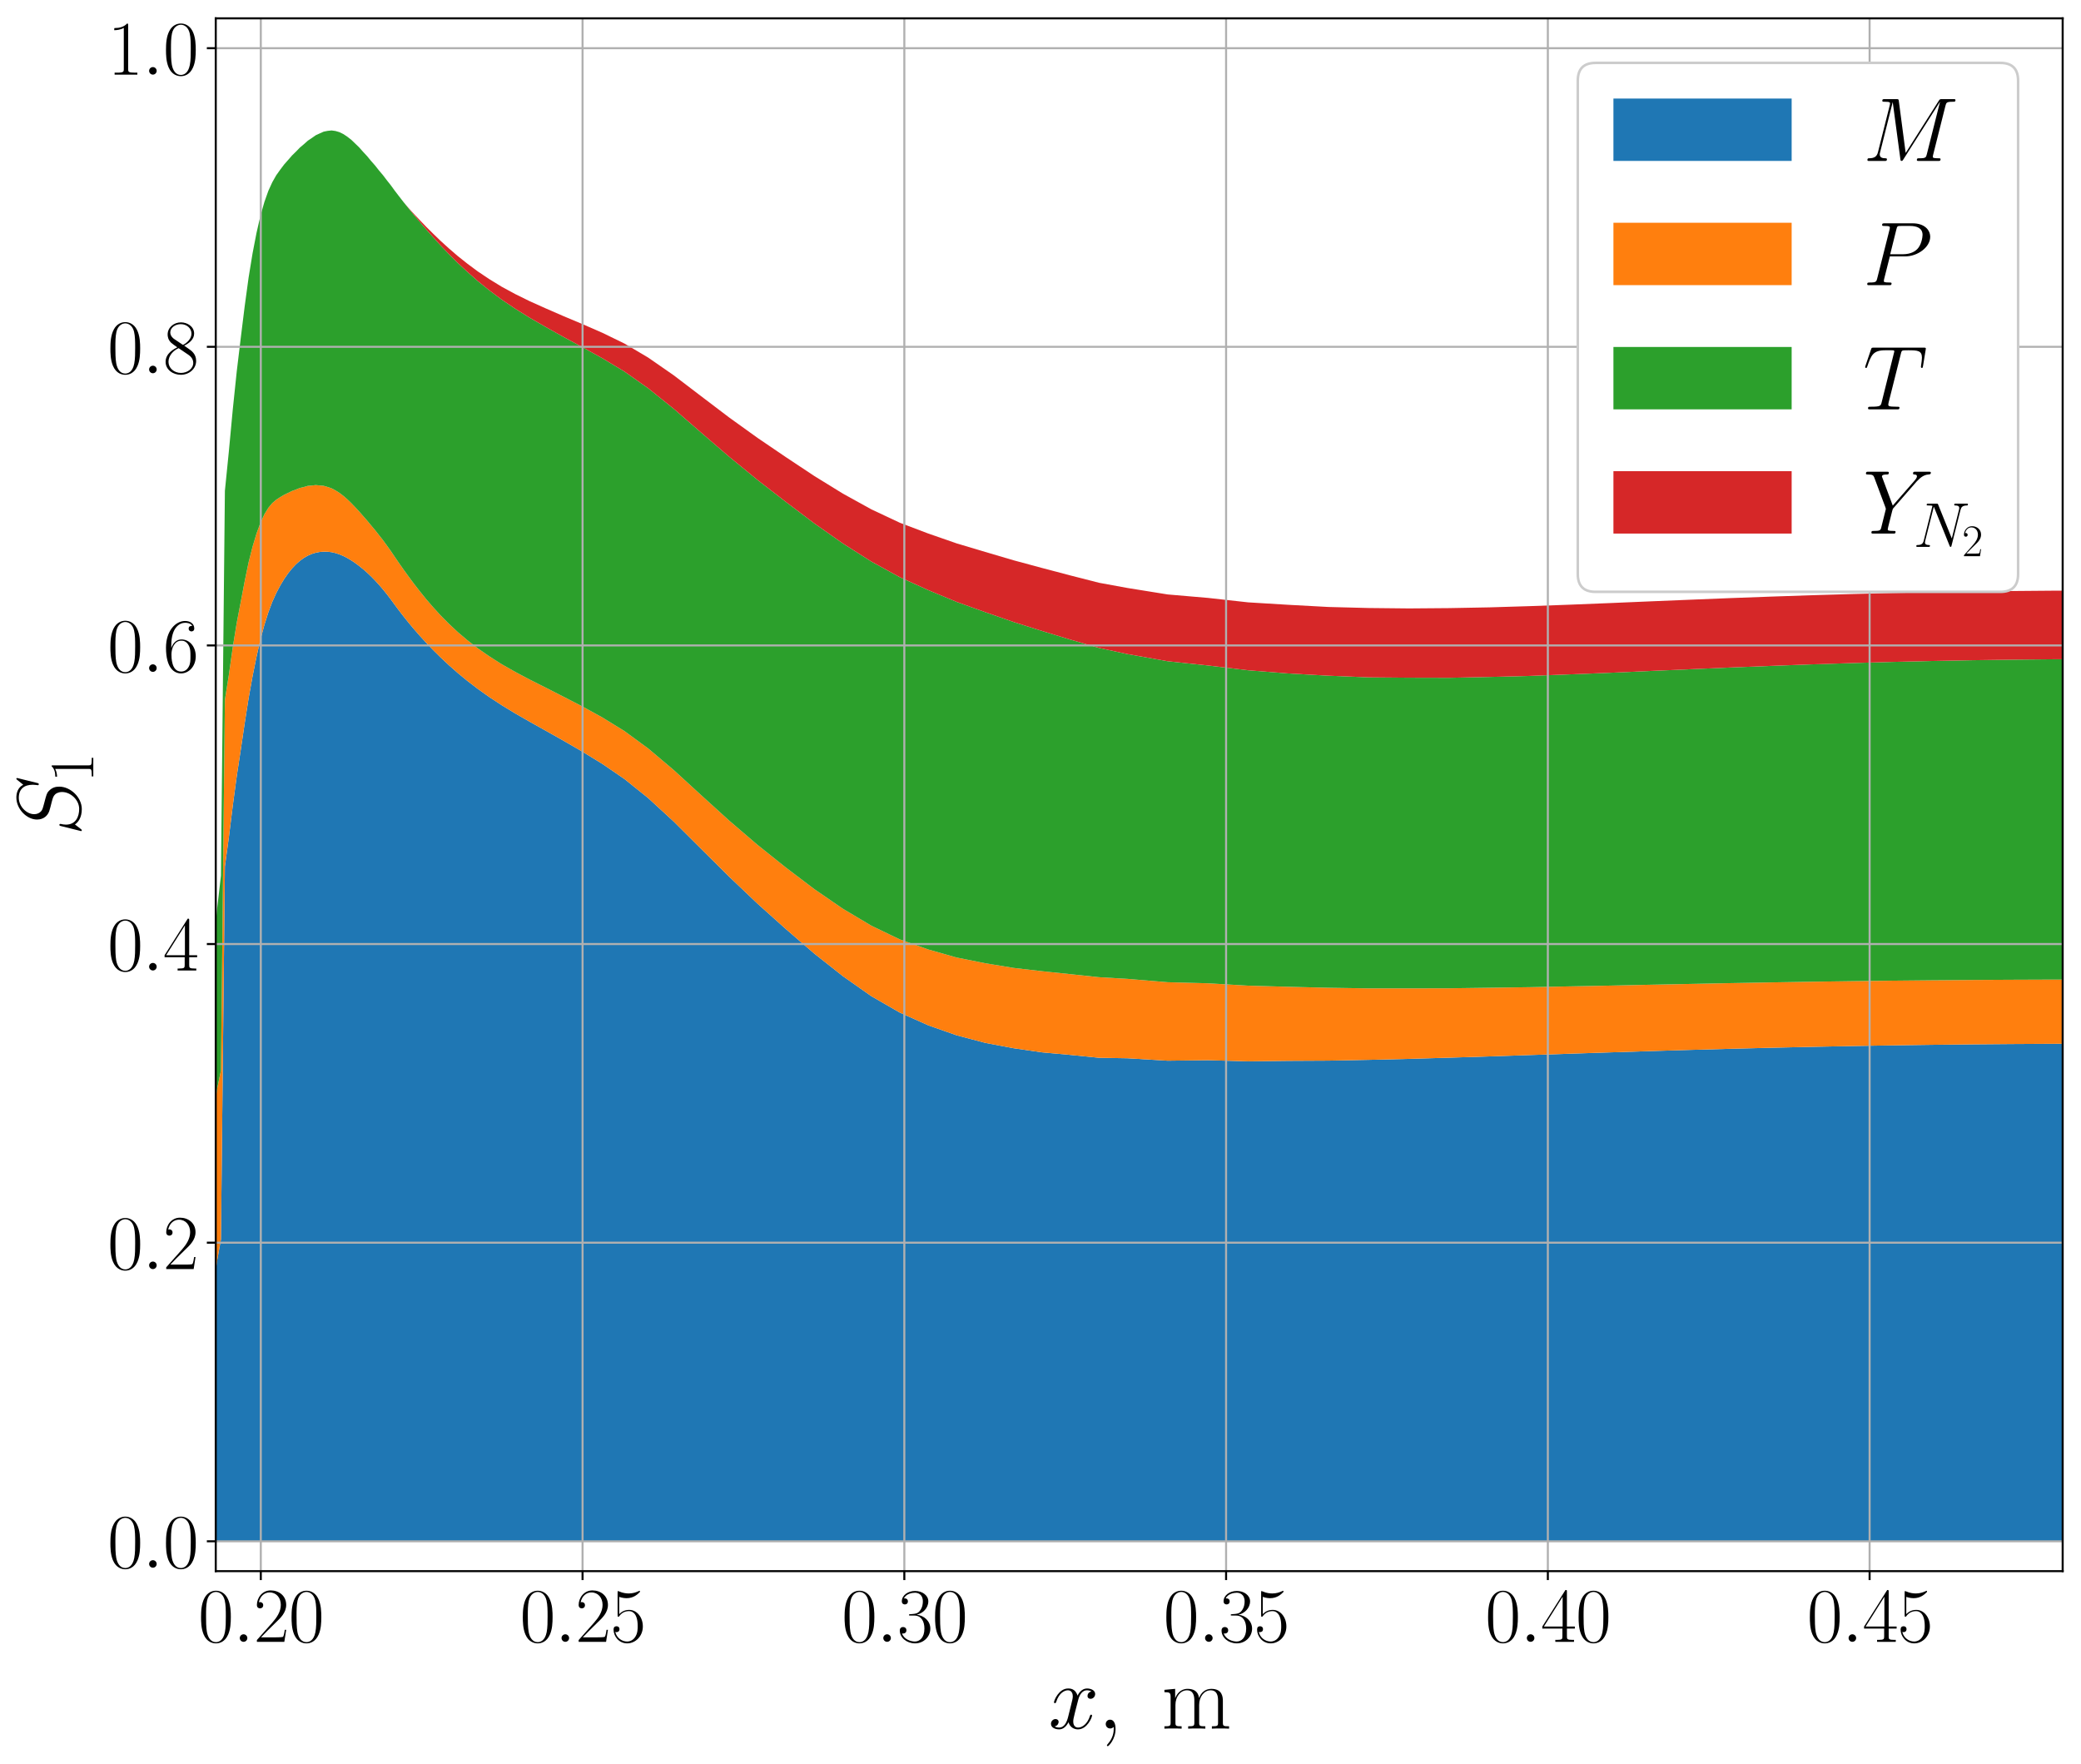 <?xml version="1.0" encoding="utf-8" standalone="no"?>
<!DOCTYPE svg PUBLIC "-//W3C//DTD SVG 1.1//EN"
  "http://www.w3.org/Graphics/SVG/1.1/DTD/svg11.dtd">
<svg xmlns:xlink="http://www.w3.org/1999/xlink" width="817.341pt" height="692.806pt" viewBox="0 0 817.341 692.806" xmlns="http://www.w3.org/2000/svg" version="1.1">
 <defs>
  <style type="text/css">*{stroke-linejoin: round; stroke-linecap: butt}</style>
 </defs>
 <g id="figure_1">
  <g id="patch_1">
   <path d="M 0 692.806 
L 817.341 692.806 
L 817.341 0 
L 0 0 
z
" style="fill: #ffffff"/>
  </g>
  <g id="axes_1">
   <g id="patch_2">
    <path d="M 84.741 617.04 
L 810.141 617.04 
L 810.141 7.2 
L 84.741 7.2 
z
" style="fill: #ffffff"/>
   </g>
   <g id="PolyCollection_1">
    <path d="M -529.448 605.312 
L -529.448 605.312 
L -495.097 605.312 
L -470.02 605.312 
L -451.714 605.312 
L -438.349 605.312 
L -428.592 605.312 
L -421.468 605.312 
L -416.265 605.312 
L -412.464 605.312 
L -409.687 605.312 
L -407.469 605.312 
L -405.271 605.312 
L -403.072 605.312 
L -400.819 605.312 
L -398.565 605.312 
L -396.312 605.312 
L -394.059 605.312 
L -391.806 605.312 
L -389.552 605.312 
L -387.299 605.312 
L -385.046 605.312 
L -382.793 605.312 
L -380.539 605.312 
L -378.286 605.312 
L -376.033 605.312 
L -373.78 605.312 
L -371.526 605.312 
L -369.273 605.312 
L -367.02 605.312 
L -364.767 605.312 
L -362.513 605.312 
L -360.26 605.312 
L -358.007 605.312 
L -355.754 605.312 
L -353.5 605.312 
L -351.247 605.312 
L -348.994 605.312 
L -346.741 605.312 
L -344.487 605.312 
L -342.234 605.312 
L -339.981 605.312 
L -337.727 605.312 
L -335.474 605.312 
L -333.221 605.312 
L -330.968 605.312 
L -328.714 605.312 
L -326.461 605.312 
L -324.208 605.312 
L -321.898 605.312 
L -319.505 605.312 
L -317.027 605.312 
L -314.457 605.312 
L -311.792 605.312 
L -309.028 605.312 
L -306.163 605.312 
L -303.192 605.312 
L -300.11 605.312 
L -296.917 605.312 
L -293.607 605.312 
L -290.176 605.312 
L -286.619 605.312 
L -282.928 605.312 
L -279.104 605.312 
L -275.139 605.312 
L -271.027 605.312 
L -266.765 605.312 
L -262.345 605.312 
L -257.763 605.312 
L -253.013 605.312 
L -248.087 605.312 
L -242.98 605.312 
L -237.685 605.312 
L -232.195 605.312 
L -226.503 605.312 
L -220.602 605.312 
L -214.483 605.312 
L -208.14 605.312 
L -201.562 605.312 
L -194.742 605.312 
L -187.671 605.312 
L -180.339 605.312 
L -172.737 605.312 
L -164.856 605.312 
L -156.684 605.312 
L -148.212 605.312 
L -139.426 605.312 
L -130.318 605.312 
L -120.922 605.312 
L -111.255 605.312 
L -101.232 605.312 
L -90.839 605.312 
L -80.064 605.312 
L -68.891 605.312 
L -57.306 605.312 
L -45.295 605.312 
L -32.84 605.312 
L -19.926 605.312 
L -6.537 605.312 
L 7.347 605.312 
L 21.742 605.312 
L 35.953 605.312 
L 46.559 605.312 
L 54.112 605.312 
L 59.491 605.312 
L 63.324 605.312 
L 66.055 605.312 
L 68.201 605.312 
L 70.329 605.312 
L 72.457 605.312 
L 74.586 605.312 
L 76.714 605.312 
L 78.842 605.312 
L 80.97 605.312 
L 83.098 605.312 
L 85.226 605.312 
L 86.778 605.312 
L 88.33 605.312 
L 89.882 605.312 
L 91.433 605.312 
L 92.985 605.312 
L 94.537 605.312 
L 96.089 605.312 
L 97.641 605.312 
L 99.193 605.312 
L 100.745 605.312 
L 102.297 605.312 
L 103.848 605.312 
L 105.4 605.312 
L 106.952 605.312 
L 108.504 605.312 
L 110.056 605.312 
L 111.608 605.312 
L 113.16 605.312 
L 114.712 605.312 
L 116.264 605.312 
L 117.815 605.312 
L 119.367 605.312 
L 120.919 605.312 
L 122.471 605.312 
L 124.023 605.312 
L 125.575 605.312 
L 127.127 605.312 
L 128.679 605.312 
L 130.23 605.312 
L 131.782 605.312 
L 133.334 605.312 
L 134.886 605.312 
L 136.438 605.312 
L 137.99 605.312 
L 139.542 605.312 
L 141.094 605.312 
L 142.645 605.312 
L 144.197 605.312 
L 145.749 605.312 
L 147.301 605.312 
L 148.853 605.312 
L 150.405 605.312 
L 151.957 605.312 
L 153.509 605.312 
L 155.076 605.312 
L 156.741 605.312 
L 158.553 605.312 
L 160.506 605.312 
L 162.627 605.312 
L 164.93 605.312 
L 167.424 605.312 
L 170.132 605.312 
L 173.077 605.312 
L 176.278 605.312 
L 179.759 605.312 
L 183.545 605.312 
L 187.663 605.312 
L 192.147 605.312 
L 197.026 605.312 
L 202.332 605.312 
L 208.106 605.312 
L 214.381 605.312 
L 221.199 605.312 
L 228.597 605.312 
L 236.61 605.312 
L 245.272 605.312 
L 254.603 605.312 
L 264.609 605.312 
L 275.258 605.312 
L 286.385 605.312 
L 297.558 605.312 
L 308.732 605.312 
L 319.906 605.312 
L 331.079 605.312 
L 342.253 605.312 
L 353.426 605.312 
L 364.6 605.312 
L 375.773 605.312 
L 386.947 605.312 
L 398.12 605.312 
L 409.294 605.312 
L 420.467 605.312 
L 431.641 605.312 
L 442.814 605.312 
L 458.611 605.312 
L 474.408 605.312 
L 490.205 605.312 
L 506.003 605.312 
L 521.8 605.312 
L 537.597 605.312 
L 553.394 605.312 
L 569.191 605.312 
L 584.988 605.312 
L 600.785 605.312 
L 616.582 605.312 
L 632.379 605.312 
L 648.176 605.312 
L 663.973 605.312 
L 679.77 605.312 
L 695.567 605.312 
L 711.364 605.312 
L 727.161 605.312 
L 742.958 605.312 
L 758.755 605.312 
L 774.552 605.312 
L 790.349 605.312 
L 806.146 605.312 
L 821.943 605.312 
L 821.943 409.884 
L 821.943 409.884 
L 806.146 409.927 
L 790.349 410.015 
L 774.552 410.146 
L 758.755 410.323 
L 742.958 410.545 
L 727.161 410.814 
L 711.364 411.127 
L 695.567 411.484 
L 679.77 411.883 
L 663.973 412.322 
L 648.176 412.795 
L 632.379 413.297 
L 616.582 413.819 
L 600.785 414.35 
L 584.988 414.878 
L 569.191 415.382 
L 553.394 415.847 
L 537.597 416.23 
L 521.8 416.543 
L 506.003 416.624 
L 490.205 416.814 
L 474.408 416.367 
L 458.611 416.568 
L 442.814 415.609 
L 431.641 415.42 
L 420.467 414.299 
L 409.294 413.29 
L 398.12 411.67 
L 386.947 409.553 
L 375.773 406.608 
L 364.6 402.681 
L 353.426 397.68 
L 342.253 391.245 
L 331.079 383.391 
L 319.906 374.572 
L 308.732 364.93 
L 297.558 354.92 
L 286.385 344.295 
L 275.258 333.249 
L 264.609 322.65 
L 254.603 313.442 
L 245.272 305.953 
L 236.61 300.018 
L 228.597 295.113 
L 221.199 290.829 
L 214.381 286.988 
L 208.106 283.481 
L 202.332 280.171 
L 197.026 276.938 
L 192.147 273.731 
L 187.663 270.55 
L 183.545 267.393 
L 179.759 264.275 
L 176.278 261.212 
L 173.077 258.213 
L 170.132 255.301 
L 167.424 252.479 
L 164.93 249.748 
L 162.627 247.114 
L 160.506 244.58 
L 158.553 242.143 
L 156.741 239.804 
L 155.076 237.563 
L 153.509 235.425 
L 151.957 233.395 
L 150.405 231.475 
L 148.853 229.666 
L 147.301 227.97 
L 145.749 226.384 
L 144.197 224.909 
L 142.645 223.547 
L 141.094 222.293 
L 139.542 221.143 
L 137.99 220.1 
L 136.438 219.175 
L 134.886 218.378 
L 133.334 217.719 
L 131.782 217.209 
L 130.23 216.857 
L 128.679 216.668 
L 127.127 216.642 
L 125.575 216.77 
L 124.023 217.063 
L 122.471 217.537 
L 120.919 218.209 
L 119.367 219.101 
L 117.815 220.228 
L 116.264 221.602 
L 114.712 223.241 
L 113.16 225.164 
L 111.608 227.398 
L 110.056 229.971 
L 108.504 232.915 
L 106.952 236.343 
L 105.4 240.465 
L 103.848 245.354 
L 102.297 251.152 
L 100.745 257.932 
L 99.193 265.596 
L 97.641 274.213 
L 96.089 284.131 
L 94.537 294.621 
L 92.985 304.792 
L 91.433 316.351 
L 89.882 328.893 
L 88.33 340.279 
L 86.778 486.731 
L 85.226 495.397 
L 83.098 512.398 
L 80.97 518.361 
L 78.842 522.911 
L 76.714 526.748 
L 74.586 530.101 
L 72.457 533.074 
L 70.329 535.724 
L 68.201 538.087 
L 66.055 540.189 
L 63.324 542.049 
L 59.491 543.682 
L 54.112 545.104 
L 46.559 546.328 
L 35.953 547.364 
L 21.742 548.233 
L 7.347 548.934 
L -6.537 549.499 
L -19.926 549.914 
L -32.84 550.225 
L -45.295 550.406 
L -57.306 550.506 
L -68.891 550.504 
L -80.064 550.428 
L -90.839 550.272 
L -101.232 550.058 
L -111.255 549.787 
L -120.922 549.475 
L -130.318 549.126 
L -139.426 548.75 
L -148.212 548.353 
L -156.684 547.941 
L -164.856 547.517 
L -172.737 547.087 
L -180.339 546.654 
L -187.671 546.219 
L -194.742 545.785 
L -201.562 545.354 
L -208.14 544.928 
L -214.483 544.506 
L -220.602 544.089 
L -226.503 543.679 
L -232.195 543.276 
L -237.685 542.878 
L -242.98 542.488 
L -248.087 542.104 
L -253.013 541.726 
L -257.763 541.354 
L -262.345 540.989 
L -266.765 540.629 
L -271.027 540.275 
L -275.139 539.925 
L -279.104 539.58 
L -282.928 539.238 
L -286.619 538.899 
L -290.176 538.561 
L -293.607 538.223 
L -296.917 537.883 
L -300.11 537.54 
L -303.192 537.19 
L -306.163 536.83 
L -309.028 536.457 
L -311.792 536.066 
L -314.457 535.652 
L -317.027 535.21 
L -319.505 534.732 
L -321.898 534.211 
L -324.208 533.639 
L -326.461 533.007 
L -328.714 532.305 
L -330.968 531.523 
L -333.221 530.651 
L -335.474 529.678 
L -337.727 528.591 
L -339.981 527.381 
L -342.234 526.034 
L -344.487 524.538 
L -346.741 522.881 
L -348.994 521.049 
L -351.247 519.024 
L -353.5 516.788 
L -355.754 514.316 
L -358.007 511.576 
L -360.26 508.519 
L -362.513 505.074 
L -364.767 501.13 
L -367.02 496.528 
L -369.273 491.089 
L -371.526 484.789 
L -373.78 478.737 
L -376.033 474.939 
L -378.286 473.292 
L -380.539 472.734 
L -382.793 472.682 
L -385.046 473.029 
L -387.299 474.089 
L -389.552 476.328 
L -391.806 480.983 
L -394.059 488.654 
L -396.312 494.283 
L -398.565 497.867 
L -400.819 499.374 
L -403.072 581.363 
L -405.271 584.907 
L -407.469 588.565 
L -409.687 591.927 
L -412.464 595.881 
L -416.265 601.718 
L -421.468 604.011 
L -428.592 605.312 
L -438.349 605.312 
L -451.714 605.312 
L -470.02 605.312 
L -495.097 605.312 
L -529.448 605.312 
z
" clip-path="url(#p1242f35855)" style="fill: #1f77b4"/>
   </g>
   <g id="PolyCollection_2">
    <path d="M -529.448 605.312 
L -529.448 605.312 
L -495.097 605.312 
L -470.02 605.312 
L -451.714 605.312 
L -438.349 605.312 
L -428.592 605.312 
L -421.468 604.011 
L -416.265 601.718 
L -412.464 595.881 
L -409.687 591.927 
L -407.469 588.565 
L -405.271 584.907 
L -403.072 581.363 
L -400.819 499.374 
L -398.565 497.867 
L -396.312 494.283 
L -394.059 488.654 
L -391.806 480.983 
L -389.552 476.328 
L -387.299 474.089 
L -385.046 473.029 
L -382.793 472.682 
L -380.539 472.734 
L -378.286 473.292 
L -376.033 474.939 
L -373.78 478.737 
L -371.526 484.789 
L -369.273 491.089 
L -367.02 496.528 
L -364.767 501.13 
L -362.513 505.074 
L -360.26 508.519 
L -358.007 511.576 
L -355.754 514.316 
L -353.5 516.788 
L -351.247 519.024 
L -348.994 521.049 
L -346.741 522.881 
L -344.487 524.538 
L -342.234 526.034 
L -339.981 527.381 
L -337.727 528.591 
L -335.474 529.678 
L -333.221 530.651 
L -330.968 531.523 
L -328.714 532.305 
L -326.461 533.007 
L -324.208 533.639 
L -321.898 534.211 
L -319.505 534.732 
L -317.027 535.21 
L -314.457 535.652 
L -311.792 536.066 
L -309.028 536.457 
L -306.163 536.83 
L -303.192 537.19 
L -300.11 537.54 
L -296.917 537.883 
L -293.607 538.223 
L -290.176 538.561 
L -286.619 538.899 
L -282.928 539.238 
L -279.104 539.58 
L -275.139 539.925 
L -271.027 540.275 
L -266.765 540.629 
L -262.345 540.989 
L -257.763 541.354 
L -253.013 541.726 
L -248.087 542.104 
L -242.98 542.488 
L -237.685 542.878 
L -232.195 543.276 
L -226.503 543.679 
L -220.602 544.089 
L -214.483 544.506 
L -208.14 544.928 
L -201.562 545.354 
L -194.742 545.785 
L -187.671 546.219 
L -180.339 546.654 
L -172.737 547.087 
L -164.856 547.517 
L -156.684 547.941 
L -148.212 548.353 
L -139.426 548.75 
L -130.318 549.126 
L -120.922 549.475 
L -111.255 549.787 
L -101.232 550.058 
L -90.839 550.272 
L -80.064 550.428 
L -68.891 550.504 
L -57.306 550.506 
L -45.295 550.406 
L -32.84 550.225 
L -19.926 549.914 
L -6.537 549.499 
L 7.347 548.934 
L 21.742 548.233 
L 35.953 547.364 
L 46.559 546.328 
L 54.112 545.104 
L 59.491 543.682 
L 63.324 542.049 
L 66.055 540.189 
L 68.201 538.087 
L 70.329 535.724 
L 72.457 533.074 
L 74.586 530.101 
L 76.714 526.748 
L 78.842 522.911 
L 80.97 518.361 
L 83.098 512.398 
L 85.226 495.397 
L 86.778 486.731 
L 88.33 340.279 
L 89.882 328.893 
L 91.433 316.351 
L 92.985 304.792 
L 94.537 294.621 
L 96.089 284.131 
L 97.641 274.213 
L 99.193 265.596 
L 100.745 257.932 
L 102.297 251.152 
L 103.848 245.354 
L 105.4 240.465 
L 106.952 236.343 
L 108.504 232.915 
L 110.056 229.971 
L 111.608 227.398 
L 113.16 225.164 
L 114.712 223.241 
L 116.264 221.602 
L 117.815 220.228 
L 119.367 219.101 
L 120.919 218.209 
L 122.471 217.537 
L 124.023 217.063 
L 125.575 216.77 
L 127.127 216.642 
L 128.679 216.668 
L 130.23 216.857 
L 131.782 217.209 
L 133.334 217.719 
L 134.886 218.378 
L 136.438 219.175 
L 137.99 220.1 
L 139.542 221.143 
L 141.094 222.293 
L 142.645 223.547 
L 144.197 224.909 
L 145.749 226.384 
L 147.301 227.97 
L 148.853 229.666 
L 150.405 231.475 
L 151.957 233.395 
L 153.509 235.425 
L 155.076 237.563 
L 156.741 239.804 
L 158.553 242.143 
L 160.506 244.58 
L 162.627 247.114 
L 164.93 249.748 
L 167.424 252.479 
L 170.132 255.301 
L 173.077 258.213 
L 176.278 261.212 
L 179.759 264.275 
L 183.545 267.393 
L 187.663 270.55 
L 192.147 273.731 
L 197.026 276.938 
L 202.332 280.171 
L 208.106 283.481 
L 214.381 286.988 
L 221.199 290.829 
L 228.597 295.113 
L 236.61 300.018 
L 245.272 305.953 
L 254.603 313.442 
L 264.609 322.65 
L 275.258 333.249 
L 286.385 344.295 
L 297.558 354.92 
L 308.732 364.93 
L 319.906 374.572 
L 331.079 383.391 
L 342.253 391.245 
L 353.426 397.68 
L 364.6 402.681 
L 375.773 406.608 
L 386.947 409.553 
L 398.12 411.67 
L 409.294 413.29 
L 420.467 414.299 
L 431.641 415.42 
L 442.814 415.609 
L 458.611 416.568 
L 474.408 416.367 
L 490.205 416.814 
L 506.003 416.624 
L 521.8 416.543 
L 537.597 416.23 
L 553.394 415.847 
L 569.191 415.382 
L 584.988 414.878 
L 600.785 414.35 
L 616.582 413.819 
L 632.379 413.297 
L 648.176 412.795 
L 663.973 412.322 
L 679.77 411.883 
L 695.567 411.484 
L 711.364 411.127 
L 727.161 410.814 
L 742.958 410.545 
L 758.755 410.323 
L 774.552 410.146 
L 790.349 410.015 
L 806.146 409.927 
L 821.943 409.884 
L 821.943 384.683 
L 821.943 384.683 
L 806.146 384.712 
L 790.349 384.773 
L 774.552 384.862 
L 758.755 384.988 
L 742.958 385.143 
L 727.161 385.337 
L 711.364 385.559 
L 695.567 385.82 
L 679.77 386.1 
L 663.973 386.416 
L 648.176 386.731 
L 632.379 387.075 
L 616.582 387.379 
L 600.785 387.697 
L 584.988 387.916 
L 569.191 388.13 
L 553.394 388.167 
L 537.597 388.165 
L 521.8 387.926 
L 506.003 387.541 
L 490.205 387.094 
L 474.408 386.168 
L 458.611 385.749 
L 442.814 384.426 
L 431.641 383.78 
L 420.467 382.587 
L 409.294 381.422 
L 398.12 380.131 
L 386.947 378.287 
L 375.773 376.06 
L 364.6 372.889 
L 353.426 368.929 
L 342.253 363.55 
L 331.079 356.899 
L 319.906 349.227 
L 308.732 340.754 
L 297.558 331.832 
L 286.385 322.256 
L 275.258 312.156 
L 264.609 302.401 
L 254.603 293.955 
L 245.272 287.112 
L 236.61 281.779 
L 228.597 277.361 
L 221.199 273.547 
L 214.381 270.07 
L 208.106 266.913 
L 202.332 263.847 
L 197.026 260.832 
L 192.147 257.726 
L 187.663 254.617 
L 183.545 251.402 
L 179.759 248.2 
L 176.278 244.93 
L 173.077 241.705 
L 170.132 238.478 
L 167.424 235.343 
L 164.93 232.258 
L 162.627 229.299 
L 160.506 226.446 
L 158.553 223.742 
L 156.741 221.157 
L 155.076 218.731 
L 153.509 216.401 
L 151.957 214.233 
L 150.405 212.112 
L 148.853 210.141 
L 147.301 208.165 
L 145.749 206.314 
L 144.197 204.437 
L 142.645 202.669 
L 141.094 200.891 
L 139.542 199.22 
L 137.99 197.593 
L 136.438 196.105 
L 134.886 194.755 
L 133.334 193.563 
L 131.782 192.601 
L 130.23 191.774 
L 128.679 191.25 
L 127.127 190.791 
L 125.575 190.656 
L 124.023 190.501 
L 122.471 190.686 
L 120.919 190.802 
L 119.367 191.25 
L 117.815 191.613 
L 116.264 192.245 
L 114.712 192.809 
L 113.16 193.565 
L 111.608 194.317 
L 110.056 195.227 
L 108.504 196.239 
L 106.952 197.569 
L 105.4 199.431 
L 103.848 201.954 
L 102.297 205.283 
L 100.745 209.554 
L 99.193 214.695 
L 97.641 220.808 
L 96.089 228.328 
L 94.537 236.483 
L 92.985 244.545 
L 91.433 254.091 
L 89.882 265.048 
L 88.33 274.82 
L 86.778 420.433 
L 85.226 427.815 
L 83.098 444.877 
L 80.97 449.815 
L 78.842 454.982 
L 76.714 458.144 
L 74.586 462.27 
L 72.457 464.898 
L 70.329 468.265 
L 68.201 470.504 
L 66.055 473.173 
L 63.324 475.029 
L 59.491 477.064 
L 54.112 478.544 
L 46.559 480.039 
L 35.953 481.169 
L 21.742 482.229 
L 7.347 483.05 
L -6.537 483.775 
L -19.926 484.333 
L -32.84 484.802 
L -45.295 485.147 
L -57.306 485.419 
L -68.891 485.599 
L -80.064 485.712 
L -90.839 485.753 
L -101.232 485.741 
L -111.255 485.677 
L -120.922 485.577 
L -130.318 485.439 
L -139.426 485.279 
L -148.212 485.093 
L -156.684 484.895 
L -164.856 484.68 
L -172.737 484.458 
L -180.339 484.228 
L -187.671 483.994 
L -194.742 483.758 
L -201.562 483.519 
L -208.14 483.284 
L -214.483 483.046 
L -220.602 482.817 
L -226.503 482.585 
L -232.195 482.364 
L -237.685 482.14 
L -242.98 481.928 
L -248.087 481.714 
L -253.013 481.512 
L -257.763 481.308 
L -262.345 481.114 
L -266.765 480.919 
L -271.027 480.733 
L -275.139 480.546 
L -279.104 480.365 
L -282.928 480.183 
L -286.619 480.005 
L -290.176 479.825 
L -293.607 479.645 
L -296.917 479.461 
L -300.11 479.272 
L -303.192 479.075 
L -306.163 478.865 
L -309.028 478.639 
L -311.792 478.391 
L -314.457 478.116 
L -317.027 477.806 
L -319.505 477.453 
L -321.898 477.051 
L -324.208 476.588 
L -326.461 476.058 
L -328.714 475.447 
L -330.968 474.751 
L -333.221 473.957 
L -335.474 473.061 
L -337.727 472.06 
L -339.981 470.95 
L -342.234 469.741 
L -344.487 468.437 
L -346.741 467.062 
L -348.994 465.627 
L -351.247 464.17 
L -353.5 462.705 
L -355.754 461.27 
L -358.007 459.869 
L -360.26 458.515 
L -362.513 457.172 
L -364.767 455.777 
L -367.02 454.2 
L -369.273 452.288 
L -371.526 450.012 
L -373.78 448.42 
L -376.033 449.333 
L -378.286 452.374 
L -380.539 456.248 
L -382.793 460.336 
L -385.046 464.501 
L -387.299 469.162 
L -389.552 474.696 
L -391.806 480.983 
L -394.059 488.654 
L -396.312 494.283 
L -398.565 497.867 
L -400.819 499.374 
L -403.072 581.363 
L -405.271 584.907 
L -407.469 588.565 
L -409.687 591.927 
L -412.464 595.881 
L -416.265 601.718 
L -421.468 604.011 
L -428.592 605.312 
L -438.349 605.312 
L -451.714 605.312 
L -470.02 605.312 
L -495.097 605.312 
L -529.448 605.312 
z
" clip-path="url(#p1242f35855)" style="fill: #ff7f0e"/>
   </g>
   <g id="PolyCollection_3">
    <path d="M -529.448 19.22 
L -529.448 605.312 
L -495.097 605.312 
L -470.02 605.312 
L -451.714 605.312 
L -438.349 605.312 
L -428.592 605.312 
L -421.468 604.011 
L -416.265 601.718 
L -412.464 595.881 
L -409.687 591.927 
L -407.469 588.565 
L -405.271 584.907 
L -403.072 581.363 
L -400.819 499.374 
L -398.565 497.867 
L -396.312 494.283 
L -394.059 488.654 
L -391.806 480.983 
L -389.552 474.696 
L -387.299 469.162 
L -385.046 464.501 
L -382.793 460.336 
L -380.539 456.248 
L -378.286 452.374 
L -376.033 449.333 
L -373.78 448.42 
L -371.526 450.012 
L -369.273 452.288 
L -367.02 454.2 
L -364.767 455.777 
L -362.513 457.172 
L -360.26 458.515 
L -358.007 459.869 
L -355.754 461.27 
L -353.5 462.705 
L -351.247 464.17 
L -348.994 465.627 
L -346.741 467.062 
L -344.487 468.437 
L -342.234 469.741 
L -339.981 470.95 
L -337.727 472.06 
L -335.474 473.061 
L -333.221 473.957 
L -330.968 474.751 
L -328.714 475.447 
L -326.461 476.058 
L -324.208 476.588 
L -321.898 477.051 
L -319.505 477.453 
L -317.027 477.806 
L -314.457 478.116 
L -311.792 478.391 
L -309.028 478.639 
L -306.163 478.865 
L -303.192 479.075 
L -300.11 479.272 
L -296.917 479.461 
L -293.607 479.645 
L -290.176 479.825 
L -286.619 480.005 
L -282.928 480.183 
L -279.104 480.365 
L -275.139 480.546 
L -271.027 480.733 
L -266.765 480.919 
L -262.345 481.114 
L -257.763 481.308 
L -253.013 481.512 
L -248.087 481.714 
L -242.98 481.928 
L -237.685 482.14 
L -232.195 482.364 
L -226.503 482.585 
L -220.602 482.817 
L -214.483 483.046 
L -208.14 483.284 
L -201.562 483.519 
L -194.742 483.758 
L -187.671 483.994 
L -180.339 484.228 
L -172.737 484.458 
L -164.856 484.68 
L -156.684 484.895 
L -148.212 485.093 
L -139.426 485.279 
L -130.318 485.439 
L -120.922 485.577 
L -111.255 485.677 
L -101.232 485.741 
L -90.839 485.753 
L -80.064 485.712 
L -68.891 485.599 
L -57.306 485.419 
L -45.295 485.147 
L -32.84 484.802 
L -19.926 484.333 
L -6.537 483.775 
L 7.347 483.05 
L 21.742 482.229 
L 35.953 481.169 
L 46.559 480.039 
L 54.112 478.544 
L 59.491 477.064 
L 63.324 475.029 
L 66.055 473.173 
L 68.201 470.504 
L 70.329 468.265 
L 72.457 464.898 
L 74.586 462.27 
L 76.714 458.144 
L 78.842 454.982 
L 80.97 449.815 
L 83.098 444.877 
L 85.226 427.815 
L 86.778 420.433 
L 88.33 274.82 
L 89.882 265.048 
L 91.433 254.091 
L 92.985 244.545 
L 94.537 236.483 
L 96.089 228.328 
L 97.641 220.808 
L 99.193 214.695 
L 100.745 209.554 
L 102.297 205.283 
L 103.848 201.954 
L 105.4 199.431 
L 106.952 197.569 
L 108.504 196.239 
L 110.056 195.227 
L 111.608 194.317 
L 113.16 193.565 
L 114.712 192.809 
L 116.264 192.245 
L 117.815 191.613 
L 119.367 191.25 
L 120.919 190.802 
L 122.471 190.686 
L 124.023 190.501 
L 125.575 190.656 
L 127.127 190.791 
L 128.679 191.25 
L 130.23 191.774 
L 131.782 192.601 
L 133.334 193.563 
L 134.886 194.755 
L 136.438 196.105 
L 137.99 197.593 
L 139.542 199.22 
L 141.094 200.891 
L 142.645 202.669 
L 144.197 204.437 
L 145.749 206.314 
L 147.301 208.165 
L 148.853 210.141 
L 150.405 212.112 
L 151.957 214.233 
L 153.509 216.401 
L 155.076 218.731 
L 156.741 221.157 
L 158.553 223.742 
L 160.506 226.446 
L 162.627 229.299 
L 164.93 232.258 
L 167.424 235.343 
L 170.132 238.478 
L 173.077 241.705 
L 176.278 244.93 
L 179.759 248.2 
L 183.545 251.402 
L 187.663 254.617 
L 192.147 257.726 
L 197.026 260.832 
L 202.332 263.847 
L 208.106 266.913 
L 214.381 270.07 
L 221.199 273.547 
L 228.597 277.361 
L 236.61 281.779 
L 245.272 287.112 
L 254.603 293.955 
L 264.609 302.401 
L 275.258 312.156 
L 286.385 322.256 
L 297.558 331.832 
L 308.732 340.754 
L 319.906 349.227 
L 331.079 356.899 
L 342.253 363.55 
L 353.426 368.929 
L 364.6 372.889 
L 375.773 376.06 
L 386.947 378.287 
L 398.12 380.131 
L 409.294 381.422 
L 420.467 382.587 
L 431.641 383.78 
L 442.814 384.426 
L 458.611 385.749 
L 474.408 386.168 
L 490.205 387.094 
L 506.003 387.541 
L 521.8 387.926 
L 537.597 388.165 
L 553.394 388.167 
L 569.191 388.13 
L 584.988 387.916 
L 600.785 387.697 
L 616.582 387.379 
L 632.379 387.075 
L 648.176 386.731 
L 663.973 386.416 
L 679.77 386.1 
L 695.567 385.82 
L 711.364 385.559 
L 727.161 385.337 
L 742.958 385.143 
L 758.755 384.988 
L 774.552 384.862 
L 790.349 384.773 
L 806.146 384.712 
L 821.943 384.683 
L 821.943 258.85 
L 821.943 258.85 
L 806.146 258.922 
L 790.349 259.072 
L 774.552 259.292 
L 758.755 259.594 
L 742.958 259.963 
L 727.161 260.415 
L 711.364 260.927 
L 695.567 261.514 
L 679.77 262.14 
L 663.973 262.826 
L 648.176 263.507 
L 632.379 264.217 
L 616.582 264.843 
L 600.785 265.452 
L 584.988 265.854 
L 569.191 266.191 
L 553.394 266.153 
L 537.597 266.017 
L 521.8 265.37 
L 506.003 264.486 
L 490.205 263.238 
L 474.408 261.349 
L 458.611 259.678 
L 442.814 256.872 
L 431.641 254.454 
L 420.467 251.212 
L 409.294 247.807 
L 398.12 244.281 
L 386.947 240.398 
L 375.773 236.389 
L 364.6 231.753 
L 353.426 226.683 
L 342.253 220.542 
L 331.079 213.445 
L 319.906 205.593 
L 308.732 197.165 
L 297.558 188.506 
L 286.385 179.365 
L 275.258 169.785 
L 264.609 160.538 
L 254.603 152.498 
L 245.272 145.921 
L 236.61 140.705 
L 228.597 136.261 
L 221.199 132.254 
L 214.381 128.435 
L 208.106 124.819 
L 202.332 121.221 
L 197.026 117.643 
L 192.147 113.99 
L 187.663 110.381 
L 183.545 106.752 
L 179.759 103.225 
L 176.278 99.746 
L 173.077 96.408 
L 170.132 93.174 
L 167.424 90.122 
L 164.93 87.2 
L 162.627 84.467 
L 160.506 81.864 
L 158.553 79.439 
L 156.741 77.1 
L 155.076 74.933 
L 153.509 72.779 
L 151.957 70.812 
L 150.405 68.775 
L 148.853 66.939 
L 147.301 64.975 
L 145.749 63.218 
L 144.197 61.329 
L 142.645 59.663 
L 141.094 57.913 
L 139.542 56.408 
L 137.99 54.919 
L 136.438 53.71 
L 134.886 52.664 
L 133.334 51.908 
L 131.782 51.445 
L 130.23 51.23 
L 128.679 51.393 
L 127.127 51.703 
L 125.575 52.394 
L 124.023 53.111 
L 122.471 54.201 
L 120.919 55.235 
L 119.367 56.626 
L 117.815 57.928 
L 116.264 59.531 
L 114.712 61.047 
L 113.16 62.829 
L 111.608 64.586 
L 110.056 66.645 
L 108.504 68.822 
L 106.952 71.552 
L 105.4 74.942 
L 103.848 79.303 
L 102.297 84.728 
L 100.745 91.479 
L 99.193 99.511 
L 97.641 108.99 
L 96.089 120.393 
L 94.537 132.937 
L 92.985 145.863 
L 91.433 160.756 
L 89.882 177.315 
L 88.33 192.753 
L 86.778 343.894 
L 85.226 357.299 
L 83.098 380.15 
L 80.97 389.881 
L 78.842 399.082 
L 76.714 405.66 
L 74.586 412.675 
L 72.457 417.73 
L 70.329 423.106 
L 68.201 426.987 
L 66.055 430.949 
L 63.324 433.812 
L 59.491 436.56 
L 54.112 438.543 
L 46.559 440.301 
L 35.953 441.544 
L 21.742 442.535 
L 7.347 443.168 
L -6.537 443.575 
L -19.926 443.725 
L -32.84 443.699 
L -45.295 443.483 
L -57.306 443.135 
L -68.891 442.648 
L -80.064 442.053 
L -90.839 441.351 
L -101.232 440.566 
L -111.255 439.703 
L -120.922 438.783 
L -130.318 437.808 
L -139.426 436.794 
L -148.212 435.743 
L -156.684 434.67 
L -164.856 433.573 
L -172.737 432.464 
L -180.339 431.344 
L -187.671 430.218 
L -194.742 429.092 
L -201.562 427.965 
L -208.14 426.846 
L -214.483 425.729 
L -220.602 424.626 
L -226.503 423.528 
L -232.195 422.447 
L -237.685 421.372 
L -242.98 420.318 
L -248.087 419.27 
L -253.013 418.245 
L -257.763 417.227 
L -262.345 416.23 
L -266.765 415.241 
L -271.027 414.271 
L -275.139 413.309 
L -279.104 412.363 
L -282.928 411.422 
L -286.619 410.49 
L -290.176 409.56 
L -293.607 408.631 
L -296.917 407.698 
L -300.11 406.754 
L -303.192 405.795 
L -306.163 404.811 
L -309.028 403.795 
L -311.792 402.735 
L -314.457 401.62 
L -317.027 400.436 
L -319.505 399.17 
L -321.898 397.805 
L -324.208 396.326 
L -326.461 394.716 
L -328.714 392.958 
L -330.968 391.038 
L -333.221 388.943 
L -335.474 386.666 
L -337.727 384.207 
L -339.981 381.57 
L -342.234 378.778 
L -344.487 375.856 
L -346.741 372.861 
L -348.994 369.847 
L -351.247 366.906 
L -353.5 364.118 
L -355.754 361.592 
L -358.007 359.411 
L -360.26 357.656 
L -362.513 356.343 
L -364.767 355.363 
L -367.02 354.665 
L -369.273 354.178 
L -371.526 353.997 
L -373.78 355.334 
L -376.033 360.149 
L -378.286 368.087 
L -380.539 377.663 
L -382.793 388.04 
L -385.046 398.898 
L -387.299 410.463 
L -389.552 422.644 
L -391.806 435.207 
L -394.059 448.148 
L -396.312 457.914 
L -398.565 464.665 
L -400.819 468.534 
L -403.072 552.41 
L -405.271 556.807 
L -407.469 560.572 
L -409.687 559.579 
L -412.464 376.286 
L -416.265 19.307 
L -421.468 19.163 
L -428.592 19.29 
L -438.349 19.179 
L -451.714 19.266 
L -470.02 19.198 
L -495.097 19.243 
L -529.448 19.22 
z
" clip-path="url(#p1242f35855)" style="fill: #2ca02c"/>
   </g>
   <g id="PolyCollection_4">
    <path d="M -529.448 18.928 
L -529.448 19.22 
L -495.097 19.243 
L -470.02 19.198 
L -451.714 19.266 
L -438.349 19.179 
L -428.592 19.29 
L -421.468 19.163 
L -416.265 19.307 
L -412.464 376.286 
L -409.687 559.579 
L -407.469 560.572 
L -405.271 556.807 
L -403.072 552.41 
L -400.819 468.534 
L -398.565 464.665 
L -396.312 457.914 
L -394.059 448.148 
L -391.806 435.207 
L -389.552 422.644 
L -387.299 410.463 
L -385.046 398.898 
L -382.793 388.04 
L -380.539 377.663 
L -378.286 368.087 
L -376.033 360.149 
L -373.78 355.334 
L -371.526 353.997 
L -369.273 354.178 
L -367.02 354.665 
L -364.767 355.363 
L -362.513 356.343 
L -360.26 357.656 
L -358.007 359.411 
L -355.754 361.592 
L -353.5 364.118 
L -351.247 366.906 
L -348.994 369.847 
L -346.741 372.861 
L -344.487 375.856 
L -342.234 378.778 
L -339.981 381.57 
L -337.727 384.207 
L -335.474 386.666 
L -333.221 388.943 
L -330.968 391.038 
L -328.714 392.958 
L -326.461 394.716 
L -324.208 396.326 
L -321.898 397.805 
L -319.505 399.17 
L -317.027 400.436 
L -314.457 401.62 
L -311.792 402.735 
L -309.028 403.795 
L -306.163 404.811 
L -303.192 405.795 
L -300.11 406.754 
L -296.917 407.698 
L -293.607 408.631 
L -290.176 409.56 
L -286.619 410.49 
L -282.928 411.422 
L -279.104 412.363 
L -275.139 413.309 
L -271.027 414.271 
L -266.765 415.241 
L -262.345 416.23 
L -257.763 417.227 
L -253.013 418.245 
L -248.087 419.27 
L -242.98 420.318 
L -237.685 421.372 
L -232.195 422.447 
L -226.503 423.528 
L -220.602 424.626 
L -214.483 425.729 
L -208.14 426.846 
L -201.562 427.965 
L -194.742 429.092 
L -187.671 430.218 
L -180.339 431.344 
L -172.737 432.464 
L -164.856 433.573 
L -156.684 434.67 
L -148.212 435.743 
L -139.426 436.794 
L -130.318 437.808 
L -120.922 438.783 
L -111.255 439.703 
L -101.232 440.566 
L -90.839 441.351 
L -80.064 442.053 
L -68.891 442.648 
L -57.306 443.135 
L -45.295 443.483 
L -32.84 443.699 
L -19.926 443.725 
L -6.537 443.575 
L 7.347 443.168 
L 21.742 442.535 
L 35.953 441.544 
L 46.559 440.301 
L 54.112 438.543 
L 59.491 436.56 
L 63.324 433.812 
L 66.055 430.949 
L 68.201 426.987 
L 70.329 423.106 
L 72.457 417.73 
L 74.586 412.675 
L 76.714 405.66 
L 78.842 399.082 
L 80.97 389.881 
L 83.098 380.15 
L 85.226 357.299 
L 86.778 343.894 
L 88.33 192.753 
L 89.882 177.315 
L 91.433 160.756 
L 92.985 145.863 
L 94.537 132.937 
L 96.089 120.393 
L 97.641 108.99 
L 99.193 99.511 
L 100.745 91.479 
L 102.297 84.728 
L 103.848 79.303 
L 105.4 74.942 
L 106.952 71.552 
L 108.504 68.822 
L 110.056 66.645 
L 111.608 64.586 
L 113.16 62.829 
L 114.712 61.047 
L 116.264 59.531 
L 117.815 57.928 
L 119.367 56.626 
L 120.919 55.235 
L 122.471 54.201 
L 124.023 53.111 
L 125.575 52.394 
L 127.127 51.703 
L 128.679 51.393 
L 130.23 51.23 
L 131.782 51.445 
L 133.334 51.908 
L 134.886 52.664 
L 136.438 53.71 
L 137.99 54.919 
L 139.542 56.408 
L 141.094 57.913 
L 142.645 59.663 
L 144.197 61.329 
L 145.749 63.218 
L 147.301 64.975 
L 148.853 66.939 
L 150.405 68.775 
L 151.957 70.812 
L 153.509 72.779 
L 155.076 74.933 
L 156.741 77.1 
L 158.553 79.439 
L 160.506 81.864 
L 162.627 84.467 
L 164.93 87.2 
L 167.424 90.122 
L 170.132 93.174 
L 173.077 96.408 
L 176.278 99.746 
L 179.759 103.225 
L 183.545 106.752 
L 187.663 110.381 
L 192.147 113.99 
L 197.026 117.643 
L 202.332 121.221 
L 208.106 124.819 
L 214.381 128.435 
L 221.199 132.254 
L 228.597 136.261 
L 236.61 140.705 
L 245.272 145.921 
L 254.603 152.498 
L 264.609 160.538 
L 275.258 169.785 
L 286.385 179.365 
L 297.558 188.506 
L 308.732 197.165 
L 319.906 205.593 
L 331.079 213.445 
L 342.253 220.542 
L 353.426 226.683 
L 364.6 231.753 
L 375.773 236.389 
L 386.947 240.398 
L 398.12 244.281 
L 409.294 247.807 
L 420.467 251.212 
L 431.641 254.454 
L 442.814 256.872 
L 458.611 259.678 
L 474.408 261.349 
L 490.205 263.238 
L 506.003 264.486 
L 521.8 265.37 
L 537.597 266.017 
L 553.394 266.153 
L 569.191 266.191 
L 584.988 265.854 
L 600.785 265.452 
L 616.582 264.843 
L 632.379 264.217 
L 648.176 263.507 
L 663.973 262.826 
L 679.77 262.14 
L 695.567 261.514 
L 711.364 260.927 
L 727.161 260.415 
L 742.958 259.963 
L 758.755 259.594 
L 774.552 259.292 
L 790.349 259.072 
L 806.146 258.922 
L 821.943 258.85 
L 821.943 231.916 
L 821.943 231.916 
L 806.146 231.979 
L 790.349 232.111 
L 774.552 232.304 
L 758.755 232.572 
L 742.958 232.901 
L 727.161 233.306 
L 711.364 233.77 
L 695.567 234.306 
L 679.77 234.886 
L 663.973 235.523 
L 648.176 236.173 
L 632.379 236.844 
L 616.582 237.478 
L 600.785 238.05 
L 584.988 238.529 
L 569.191 238.824 
L 553.394 238.95 
L 537.597 238.785 
L 521.8 238.379 
L 506.003 237.526 
L 490.205 236.562 
L 474.408 234.812 
L 458.611 233.458 
L 442.814 230.914 
L 431.641 228.87 
L 420.467 226.011 
L 409.294 223.066 
L 398.12 220.051 
L 386.947 216.758 
L 375.773 213.42 
L 364.6 209.538 
L 353.426 205.301 
L 342.253 200.044 
L 331.079 193.874 
L 319.906 186.99 
L 308.732 179.576 
L 297.558 171.987 
L 286.385 163.955 
L 275.258 155.506 
L 264.609 147.388 
L 254.603 140.448 
L 245.272 134.925 
L 236.61 130.71 
L 228.597 127.211 
L 221.199 124.1 
L 214.381 121.131 
L 208.106 118.318 
L 202.332 115.471 
L 197.026 112.595 
L 192.147 109.599 
L 187.663 106.6 
L 183.545 103.535 
L 179.759 100.528 
L 176.278 97.525 
L 173.077 94.622 
L 170.132 91.786 
L 167.424 89.094 
L 164.93 86.501 
L 162.627 84.064 
L 160.506 81.732 
L 158.553 79.439 
L 156.741 77.1 
L 155.076 74.933 
L 153.509 72.779 
L 151.957 70.812 
L 150.405 68.775 
L 148.853 66.939 
L 147.301 64.975 
L 145.749 63.218 
L 144.197 61.329 
L 142.645 59.663 
L 141.094 57.913 
L 139.542 56.408 
L 137.99 54.919 
L 136.438 53.71 
L 134.886 52.664 
L 133.334 51.908 
L 131.782 51.445 
L 130.23 51.23 
L 128.679 51.393 
L 127.127 51.703 
L 125.575 52.394 
L 124.023 53.111 
L 122.471 54.201 
L 120.919 55.235 
L 119.367 56.626 
L 117.815 57.928 
L 116.264 59.531 
L 114.712 61.047 
L 113.16 62.829 
L 111.608 64.586 
L 110.056 66.645 
L 108.504 68.822 
L 106.952 71.552 
L 105.4 74.942 
L 103.848 79.303 
L 102.297 84.728 
L 100.745 91.479 
L 99.193 99.511 
L 97.641 108.99 
L 96.089 120.393 
L 94.537 132.937 
L 92.985 145.863 
L 91.433 160.756 
L 89.882 177.315 
L 88.33 192.753 
L 86.778 343.894 
L 85.226 357.299 
L 83.098 380.15 
L 80.97 389.881 
L 78.842 399.082 
L 76.714 405.66 
L 74.586 412.675 
L 72.457 417.73 
L 70.329 423.106 
L 68.201 426.987 
L 66.055 430.949 
L 63.324 433.812 
L 59.491 436.56 
L 54.112 438.543 
L 46.559 440.301 
L 35.953 441.544 
L 21.742 442.535 
L 7.347 443.168 
L -6.537 443.575 
L -19.926 443.725 
L -32.84 443.699 
L -45.295 443.483 
L -57.306 443.135 
L -68.891 442.648 
L -80.064 442.053 
L -90.839 441.351 
L -101.232 440.566 
L -111.255 439.703 
L -120.922 438.783 
L -130.318 437.808 
L -139.426 436.794 
L -148.212 435.743 
L -156.684 434.67 
L -164.856 433.573 
L -172.737 432.464 
L -180.339 431.344 
L -187.671 430.218 
L -194.742 429.092 
L -201.562 427.965 
L -208.14 426.846 
L -214.483 425.729 
L -220.602 424.626 
L -226.503 423.528 
L -232.195 422.447 
L -237.685 421.372 
L -242.98 420.318 
L -248.087 419.27 
L -253.013 418.245 
L -257.763 417.227 
L -262.345 416.23 
L -266.765 415.241 
L -271.027 414.271 
L -275.139 413.309 
L -279.104 412.363 
L -282.928 411.422 
L -286.619 410.49 
L -290.176 409.56 
L -293.607 408.631 
L -296.917 407.698 
L -300.11 406.754 
L -303.192 405.795 
L -306.163 404.811 
L -309.028 403.795 
L -311.792 402.735 
L -314.457 401.62 
L -317.027 400.436 
L -319.505 399.17 
L -321.898 397.805 
L -324.208 396.326 
L -326.461 394.716 
L -328.714 392.958 
L -330.968 391.038 
L -333.221 388.943 
L -335.474 386.666 
L -337.727 384.207 
L -339.981 381.57 
L -342.234 378.778 
L -344.487 375.856 
L -346.741 372.861 
L -348.994 369.847 
L -351.247 366.906 
L -353.5 364.118 
L -355.754 361.592 
L -358.007 359.411 
L -360.26 357.656 
L -362.513 356.343 
L -364.767 355.363 
L -367.02 354.665 
L -369.273 354.178 
L -371.526 353.997 
L -373.78 355.334 
L -376.033 360.149 
L -378.286 368.087 
L -380.539 377.663 
L -382.793 388.04 
L -385.046 398.898 
L -387.299 410.367 
L -389.552 422.588 
L -391.806 434.97 
L -394.059 448.006 
L -396.312 457.55 
L -398.565 464.45 
L -400.819 468.063 
L -403.072 552.136 
L -405.271 556.273 
L -407.469 560.282 
L -409.687 559.027 
L -412.464 375.968 
L -416.265 18.928 
L -421.468 18.928 
L -428.592 18.928 
L -438.349 18.928 
L -451.714 18.928 
L -470.02 18.928 
L -495.097 18.928 
L -529.448 18.928 
z
" clip-path="url(#p1242f35855)" style="fill: #d62728"/>
   </g>
   <g id="matplotlib.axis_1">
    <g id="xtick_1">
     <g id="line2d_1">
      <path d="M 102.433 617.04 
L 102.433 7.2 
" clip-path="url(#p1242f35855)" style="fill: none; stroke: #b0b0b0; stroke-width: 0.8; stroke-linecap: square"/>
     </g>
     <g id="line2d_2">
      <defs>
       <path id="mdfd6d67961" d="M 0 0 
L 0 3.5 
" style="stroke: #000000; stroke-width: 0.8"/>
      </defs>
      <g>
       <use xlink:href="#mdfd6d67961" x="102.433" y="617.04" style="stroke: #000000; stroke-width: 0.8"/>
      </g>
     </g>
     <g id="text_1">
      <!-- $\mathdefault{0.20}$ -->
      <g transform="translate(77.808 644.795) scale(0.3 -0.3)">
       <defs>
        <path id="CMR17-30" d="M 2688 2025 
C 2688 2416 2682 3080 2413 3591 
C 2176 4039 1798 4198 1466 4198 
C 1158 4198 768 4058 525 3597 
C 269 3118 243 2524 243 2025 
C 243 1661 250 1106 448 619 
C 723 -39 1216 -128 1466 -128 
C 1760 -128 2208 -7 2470 600 
C 2662 1042 2688 1559 2688 2025 
z
M 1466 -26 
C 1056 -26 813 325 723 812 
C 653 1188 653 1738 653 2096 
C 653 2588 653 2997 736 3387 
C 858 3929 1216 4096 1466 4096 
C 1728 4096 2067 3923 2189 3400 
C 2272 3036 2278 2607 2278 2096 
C 2278 1680 2278 1169 2202 792 
C 2067 95 1690 -26 1466 -26 
z
" transform="scale(0.016)"/>
        <path id="CMMI12-3a" d="M 1178 307 
C 1178 492 1024 619 870 619 
C 685 619 557 466 557 313 
C 557 128 710 0 864 0 
C 1050 0 1178 153 1178 307 
z
" transform="scale(0.016)"/>
        <path id="CMR17-32" d="M 2669 989 
L 2554 989 
C 2490 536 2438 459 2413 420 
C 2381 369 1920 369 1830 369 
L 602 369 
C 832 619 1280 1072 1824 1597 
C 2214 1967 2669 2402 2669 3035 
C 2669 3790 2067 4224 1395 4224 
C 691 4224 262 3604 262 3030 
C 262 2780 448 2748 525 2748 
C 589 2748 781 2787 781 3010 
C 781 3207 614 3264 525 3264 
C 486 3264 448 3258 422 3245 
C 544 3790 915 4058 1306 4058 
C 1862 4058 2227 3617 2227 3035 
C 2227 2479 1901 2000 1536 1584 
L 262 146 
L 262 0 
L 2515 0 
L 2669 989 
z
" transform="scale(0.016)"/>
       </defs>
       <use xlink:href="#CMR17-30" transform="scale(0.996)"/>
       <use xlink:href="#CMMI12-3a" transform="translate(45.69 0) scale(0.996)"/>
       <use xlink:href="#CMR17-32" transform="translate(72.788 0) scale(0.996)"/>
       <use xlink:href="#CMR17-30" transform="translate(118.478 0) scale(0.996)"/>
      </g>
     </g>
    </g>
    <g id="xtick_2">
     <g id="line2d_3">
      <path d="M 228.81 617.04 
L 228.81 7.2 
" clip-path="url(#p1242f35855)" style="fill: none; stroke: #b0b0b0; stroke-width: 0.8; stroke-linecap: square"/>
     </g>
     <g id="line2d_4">
      <g>
       <use xlink:href="#mdfd6d67961" x="228.81" y="617.04" style="stroke: #000000; stroke-width: 0.8"/>
      </g>
     </g>
     <g id="text_2">
      <!-- $\mathdefault{0.25}$ -->
      <g transform="translate(204.184 644.795) scale(0.3 -0.3)">
       <defs>
        <path id="CMR17-35" d="M 730 3692 
C 794 3666 1056 3584 1325 3584 
C 1920 3584 2246 3911 2432 4100 
C 2432 4157 2432 4192 2394 4192 
C 2387 4192 2374 4192 2323 4163 
C 2099 4058 1837 3973 1517 3973 
C 1325 3973 1037 3999 723 4139 
C 653 4171 640 4171 634 4171 
C 602 4171 595 4164 595 4037 
L 595 2203 
C 595 2089 595 2057 659 2057 
C 691 2057 704 2070 736 2114 
C 941 2401 1222 2522 1542 2522 
C 1766 2522 2246 2382 2246 1289 
C 2246 1085 2246 715 2054 421 
C 1894 159 1645 25 1370 25 
C 947 25 518 320 403 814 
C 429 807 480 795 506 795 
C 589 795 749 840 749 1038 
C 749 1210 627 1280 506 1280 
C 358 1280 262 1190 262 1011 
C 262 454 704 -128 1382 -128 
C 2042 -128 2669 440 2669 1264 
C 2669 2030 2170 2624 1549 2624 
C 1222 2624 947 2503 730 2274 
L 730 3692 
z
" transform="scale(0.016)"/>
       </defs>
       <use xlink:href="#CMR17-30" transform="scale(0.996)"/>
       <use xlink:href="#CMMI12-3a" transform="translate(45.69 0) scale(0.996)"/>
       <use xlink:href="#CMR17-32" transform="translate(72.788 0) scale(0.996)"/>
       <use xlink:href="#CMR17-35" transform="translate(118.478 0) scale(0.996)"/>
      </g>
     </g>
    </g>
    <g id="xtick_3">
     <g id="line2d_5">
      <path d="M 355.186 617.04 
L 355.186 7.2 
" clip-path="url(#p1242f35855)" style="fill: none; stroke: #b0b0b0; stroke-width: 0.8; stroke-linecap: square"/>
     </g>
     <g id="line2d_6">
      <g>
       <use xlink:href="#mdfd6d67961" x="355.186" y="617.04" style="stroke: #000000; stroke-width: 0.8"/>
      </g>
     </g>
     <g id="text_3">
      <!-- $\mathdefault{0.30}$ -->
      <g transform="translate(330.561 644.795) scale(0.3 -0.3)">
       <defs>
        <path id="CMR17-33" d="M 1414 2157 
C 1984 2157 2234 1662 2234 1090 
C 2234 320 1824 25 1453 25 
C 1114 25 563 194 390 693 
C 422 680 454 680 486 680 
C 640 680 755 782 755 948 
C 755 1133 614 1216 486 1216 
C 378 1216 211 1165 211 926 
C 211 335 787 -128 1466 -128 
C 2176 -128 2720 430 2720 1085 
C 2720 1707 2208 2157 1600 2227 
C 2086 2328 2554 2756 2554 3329 
C 2554 3820 2048 4179 1472 4179 
C 890 4179 378 3829 378 3329 
C 378 3110 544 3072 627 3072 
C 762 3072 877 3155 877 3321 
C 877 3486 762 3569 627 3569 
C 602 3569 570 3569 544 3557 
C 730 3959 1235 4032 1459 4032 
C 1683 4032 2106 3925 2106 3320 
C 2106 3143 2080 2828 1862 2550 
C 1670 2304 1453 2304 1242 2284 
C 1210 2284 1062 2269 1037 2269 
C 992 2263 966 2257 966 2208 
C 966 2163 973 2157 1101 2157 
L 1414 2157 
z
" transform="scale(0.016)"/>
       </defs>
       <use xlink:href="#CMR17-30" transform="scale(0.996)"/>
       <use xlink:href="#CMMI12-3a" transform="translate(45.69 0) scale(0.996)"/>
       <use xlink:href="#CMR17-33" transform="translate(72.788 0) scale(0.996)"/>
       <use xlink:href="#CMR17-30" transform="translate(118.478 0) scale(0.996)"/>
      </g>
     </g>
    </g>
    <g id="xtick_4">
     <g id="line2d_7">
      <path d="M 481.562 617.04 
L 481.562 7.2 
" clip-path="url(#p1242f35855)" style="fill: none; stroke: #b0b0b0; stroke-width: 0.8; stroke-linecap: square"/>
     </g>
     <g id="line2d_8">
      <g>
       <use xlink:href="#mdfd6d67961" x="481.562" y="617.04" style="stroke: #000000; stroke-width: 0.8"/>
      </g>
     </g>
     <g id="text_4">
      <!-- $\mathdefault{0.35}$ -->
      <g transform="translate(456.937 644.795) scale(0.3 -0.3)">
       <use xlink:href="#CMR17-30" transform="scale(0.996)"/>
       <use xlink:href="#CMMI12-3a" transform="translate(45.69 0) scale(0.996)"/>
       <use xlink:href="#CMR17-33" transform="translate(72.788 0) scale(0.996)"/>
       <use xlink:href="#CMR17-35" transform="translate(118.478 0) scale(0.996)"/>
      </g>
     </g>
    </g>
    <g id="xtick_5">
     <g id="line2d_9">
      <path d="M 607.938 617.04 
L 607.938 7.2 
" clip-path="url(#p1242f35855)" style="fill: none; stroke: #b0b0b0; stroke-width: 0.8; stroke-linecap: square"/>
     </g>
     <g id="line2d_10">
      <g>
       <use xlink:href="#mdfd6d67961" x="607.938" y="617.04" style="stroke: #000000; stroke-width: 0.8"/>
      </g>
     </g>
     <g id="text_5">
      <!-- $\mathdefault{0.40}$ -->
      <g transform="translate(583.313 644.795) scale(0.3 -0.3)">
       <defs>
        <path id="CMR17-34" d="M 2150 4122 
C 2150 4256 2144 4256 2029 4256 
L 128 1254 
L 128 1088 
L 1779 1088 
L 1779 457 
C 1779 224 1766 160 1318 160 
L 1197 160 
L 1197 0 
C 1402 0 1747 0 1965 0 
C 2182 0 2528 0 2733 0 
L 2733 160 
L 2611 160 
C 2163 160 2150 224 2150 457 
L 2150 1088 
L 2803 1088 
L 2803 1254 
L 2150 1254 
L 2150 4122 
z
M 1798 3703 
L 1798 1254 
L 256 1254 
L 1798 3703 
z
" transform="scale(0.016)"/>
       </defs>
       <use xlink:href="#CMR17-30" transform="scale(0.996)"/>
       <use xlink:href="#CMMI12-3a" transform="translate(45.69 0) scale(0.996)"/>
       <use xlink:href="#CMR17-34" transform="translate(72.788 0) scale(0.996)"/>
       <use xlink:href="#CMR17-30" transform="translate(118.478 0) scale(0.996)"/>
      </g>
     </g>
    </g>
    <g id="xtick_6">
     <g id="line2d_11">
      <path d="M 734.315 617.04 
L 734.315 7.2 
" clip-path="url(#p1242f35855)" style="fill: none; stroke: #b0b0b0; stroke-width: 0.8; stroke-linecap: square"/>
     </g>
     <g id="line2d_12">
      <g>
       <use xlink:href="#mdfd6d67961" x="734.315" y="617.04" style="stroke: #000000; stroke-width: 0.8"/>
      </g>
     </g>
     <g id="text_6">
      <!-- $\mathdefault{0.45}$ -->
      <g transform="translate(709.689 644.795) scale(0.3 -0.3)">
       <use xlink:href="#CMR17-30" transform="scale(0.996)"/>
       <use xlink:href="#CMMI12-3a" transform="translate(45.69 0) scale(0.996)"/>
       <use xlink:href="#CMR17-34" transform="translate(72.788 0) scale(0.996)"/>
       <use xlink:href="#CMR17-35" transform="translate(118.478 0) scale(0.996)"/>
      </g>
     </g>
    </g>
    <g id="text_7">
     <!-- $x, \; \mathrm{m} $ -->
     <g transform="translate(411.788 678.824) scale(0.35 -0.35)">
      <defs>
       <path id="CMMI12-78" d="M 3034 2606 
C 2829 2567 2752 2414 2752 2293 
C 2752 2139 2874 2088 2963 2088 
C 3155 2088 3290 2254 3290 2427 
C 3290 2695 2982 2816 2714 2816 
C 2323 2816 2106 2433 2048 2312 
C 1901 2816 1504 2816 1389 2816 
C 736 2816 390 1980 390 1839 
C 390 1814 416 1782 461 1782 
C 512 1782 525 1820 538 1846 
C 755 2555 1184 2689 1370 2689 
C 1658 2689 1715 2420 1715 2267 
C 1715 2127 1677 1980 1600 1673 
L 1382 798 
C 1286 415 1101 64 762 64 
C 730 64 570 64 435 147 
C 666 192 717 383 717 460 
C 717 588 621 664 499 664 
C 346 664 179 530 179 326 
C 179 57 480 -64 755 -64 
C 1062 -64 1280 179 1414 441 
C 1517 64 1837 -64 2074 -64 
C 2726 -64 3072 773 3072 913 
C 3072 945 3046 971 3008 971 
C 2950 971 2944 939 2925 888 
C 2752 326 2381 64 2093 64 
C 1869 64 1747 230 1747 492 
C 1747 632 1773 734 1875 1156 
L 2099 2024 
C 2195 2408 2413 2689 2707 2689 
C 2720 2689 2899 2689 3034 2606 
z
" transform="scale(0.016)"/>
       <path id="CMMI12-3b" d="M 1248 -31 
C 1248 343 1126 619 864 619 
C 659 619 557 453 557 313 
C 557 172 653 0 870 0 
C 954 0 1024 26 1082 83 
C 1094 96 1101 96 1107 96 
C 1120 96 1120 5 1120 -27 
C 1120 -240 1082 -659 710 -1080 
C 640 -1157 640 -1170 640 -1183 
C 640 -1216 672 -1248 704 -1248 
C 755 -1248 1248 -771 1248 -31 
z
" transform="scale(0.016)"/>
       <path id="CMR17-6d" d="M 4326 1933 
C 4326 2252 4269 2790 3507 2790 
C 3072 2790 2771 2496 2656 2151 
L 2650 2151 
C 2573 2676 2195 2790 1837 2790 
C 1331 2790 1069 2400 973 2144 
L 966 2144 
L 966 2790 
L 211 2720 
L 211 2554 
C 589 2554 646 2515 646 2208 
L 646 428 
C 646 184 621 153 211 153 
L 211 -13 
C 365 0 646 0 813 0 
C 979 0 1267 0 1421 -13 
L 1421 153 
C 1011 153 986 178 986 428 
L 986 1658 
C 986 2247 1344 2688 1792 2688 
C 2266 2688 2317 2266 2317 1958 
L 2317 428 
C 2317 184 2291 153 1882 153 
L 1882 -13 
C 2035 0 2317 0 2483 0 
C 2650 0 2938 0 3091 -13 
L 3091 153 
C 2682 153 2656 178 2656 428 
L 2656 1658 
C 2656 2247 3014 2688 3462 2688 
C 3936 2688 3987 2266 3987 1958 
L 3987 428 
C 3987 184 3962 153 3552 153 
L 3552 -13 
C 3706 0 3987 0 4154 0 
C 4320 0 4608 0 4762 -13 
L 4762 153 
C 4352 153 4326 178 4326 428 
L 4326 1933 
z
" transform="scale(0.016)"/>
      </defs>
      <use xlink:href="#CMMI12-78" transform="scale(0.996)"/>
      <use xlink:href="#CMMI12-3b" transform="translate(55.434 0) scale(0.996)"/>
      <use xlink:href="#CMR17-6d" transform="translate(126.81 0) scale(0.996)"/>
     </g>
    </g>
   </g>
   <g id="matplotlib.axis_2">
    <g id="ytick_1">
     <g id="line2d_13">
      <path d="M 84.741 605.312 
L 810.141 605.312 
" clip-path="url(#p1242f35855)" style="fill: none; stroke: #b0b0b0; stroke-width: 0.8; stroke-linecap: square"/>
     </g>
     <g id="line2d_14">
      <defs>
       <path id="m445781840b" d="M 0 0 
L -3.5 0 
" style="stroke: #000000; stroke-width: 0.8"/>
      </defs>
      <g>
       <use xlink:href="#m445781840b" x="84.741" y="605.312" style="stroke: #000000; stroke-width: 0.8"/>
      </g>
     </g>
     <g id="text_8">
      <!-- $\mathdefault{0.0}$ -->
      <g transform="translate(42.197 615.69) scale(0.3 -0.3)">
       <use xlink:href="#CMR17-30" transform="scale(0.996)"/>
       <use xlink:href="#CMMI12-3a" transform="translate(45.69 0) scale(0.996)"/>
       <use xlink:href="#CMR17-30" transform="translate(72.788 0) scale(0.996)"/>
      </g>
     </g>
    </g>
    <g id="ytick_2">
     <g id="line2d_15">
      <path d="M 84.741 488.035 
L 810.141 488.035 
" clip-path="url(#p1242f35855)" style="fill: none; stroke: #b0b0b0; stroke-width: 0.8; stroke-linecap: square"/>
     </g>
     <g id="line2d_16">
      <g>
       <use xlink:href="#m445781840b" x="84.741" y="488.035" style="stroke: #000000; stroke-width: 0.8"/>
      </g>
     </g>
     <g id="text_9">
      <!-- $\mathdefault{0.2}$ -->
      <g transform="translate(42.197 498.413) scale(0.3 -0.3)">
       <use xlink:href="#CMR17-30" transform="scale(0.996)"/>
       <use xlink:href="#CMMI12-3a" transform="translate(45.69 0) scale(0.996)"/>
       <use xlink:href="#CMR17-32" transform="translate(72.788 0) scale(0.996)"/>
      </g>
     </g>
    </g>
    <g id="ytick_3">
     <g id="line2d_17">
      <path d="M 84.741 370.758 
L 810.141 370.758 
" clip-path="url(#p1242f35855)" style="fill: none; stroke: #b0b0b0; stroke-width: 0.8; stroke-linecap: square"/>
     </g>
     <g id="line2d_18">
      <g>
       <use xlink:href="#m445781840b" x="84.741" y="370.758" style="stroke: #000000; stroke-width: 0.8"/>
      </g>
     </g>
     <g id="text_10">
      <!-- $\mathdefault{0.4}$ -->
      <g transform="translate(42.197 381.136) scale(0.3 -0.3)">
       <use xlink:href="#CMR17-30" transform="scale(0.996)"/>
       <use xlink:href="#CMMI12-3a" transform="translate(45.69 0) scale(0.996)"/>
       <use xlink:href="#CMR17-34" transform="translate(72.788 0) scale(0.996)"/>
      </g>
     </g>
    </g>
    <g id="ytick_4">
     <g id="line2d_19">
      <path d="M 84.741 253.482 
L 810.141 253.482 
" clip-path="url(#p1242f35855)" style="fill: none; stroke: #b0b0b0; stroke-width: 0.8; stroke-linecap: square"/>
     </g>
     <g id="line2d_20">
      <g>
       <use xlink:href="#m445781840b" x="84.741" y="253.482" style="stroke: #000000; stroke-width: 0.8"/>
      </g>
     </g>
     <g id="text_11">
      <!-- $\mathdefault{0.6}$ -->
      <g transform="translate(42.197 263.859) scale(0.3 -0.3)">
       <defs>
        <path id="CMR17-36" d="M 678 2176 
C 678 3690 1395 4032 1811 4032 
C 1946 4032 2272 4009 2400 3776 
C 2298 3776 2106 3776 2106 3553 
C 2106 3381 2246 3323 2336 3323 
C 2394 3323 2566 3348 2566 3560 
C 2566 3954 2246 4179 1805 4179 
C 1043 4179 243 3390 243 1984 
C 243 253 966 -128 1478 -128 
C 2099 -128 2688 427 2688 1283 
C 2688 2081 2170 2662 1517 2662 
C 1126 2662 838 2407 678 1960 
L 678 2176 
z
M 1478 25 
C 691 25 691 1200 691 1436 
C 691 1896 909 2560 1504 2560 
C 1613 2560 1926 2560 2138 2120 
C 2253 1870 2253 1609 2253 1289 
C 2253 944 2253 690 2118 434 
C 1978 171 1773 25 1478 25 
z
" transform="scale(0.016)"/>
       </defs>
       <use xlink:href="#CMR17-30" transform="scale(0.996)"/>
       <use xlink:href="#CMMI12-3a" transform="translate(45.69 0) scale(0.996)"/>
       <use xlink:href="#CMR17-36" transform="translate(72.788 0) scale(0.996)"/>
      </g>
     </g>
    </g>
    <g id="ytick_5">
     <g id="line2d_21">
      <path d="M 84.741 136.205 
L 810.141 136.205 
" clip-path="url(#p1242f35855)" style="fill: none; stroke: #b0b0b0; stroke-width: 0.8; stroke-linecap: square"/>
     </g>
     <g id="line2d_22">
      <g>
       <use xlink:href="#m445781840b" x="84.741" y="136.205" style="stroke: #000000; stroke-width: 0.8"/>
      </g>
     </g>
     <g id="text_12">
      <!-- $\mathdefault{0.8}$ -->
      <g transform="translate(42.197 146.582) scale(0.3 -0.3)">
       <defs>
        <path id="CMR17-38" d="M 1741 2264 
C 2144 2467 2554 2773 2554 3263 
C 2554 3841 1990 4179 1472 4179 
C 890 4179 378 3759 378 3180 
C 378 3021 416 2747 666 2505 
C 730 2442 998 2251 1171 2130 
C 883 1983 211 1634 211 934 
C 211 279 838 -128 1459 -128 
C 2144 -128 2720 362 2720 1010 
C 2720 1590 2330 1857 2074 2029 
L 1741 2264 
z
M 902 2822 
C 851 2854 595 3051 595 3351 
C 595 3739 998 4032 1459 4032 
C 1965 4032 2336 3676 2336 3262 
C 2336 2669 1670 2331 1638 2331 
C 1632 2331 1626 2331 1574 2370 
L 902 2822 
z
M 2080 1519 
C 2176 1449 2483 1240 2483 851 
C 2483 381 2010 25 1472 25 
C 890 25 448 438 448 940 
C 448 1443 838 1862 1280 2060 
L 2080 1519 
z
" transform="scale(0.016)"/>
       </defs>
       <use xlink:href="#CMR17-30" transform="scale(0.996)"/>
       <use xlink:href="#CMMI12-3a" transform="translate(45.69 0) scale(0.996)"/>
       <use xlink:href="#CMR17-38" transform="translate(72.788 0) scale(0.996)"/>
      </g>
     </g>
    </g>
    <g id="ytick_6">
     <g id="line2d_23">
      <path d="M 84.741 18.928 
L 810.141 18.928 
" clip-path="url(#p1242f35855)" style="fill: none; stroke: #b0b0b0; stroke-width: 0.8; stroke-linecap: square"/>
     </g>
     <g id="line2d_24">
      <g>
       <use xlink:href="#m445781840b" x="84.741" y="18.928" style="stroke: #000000; stroke-width: 0.8"/>
      </g>
     </g>
     <g id="text_13">
      <!-- $\mathdefault{1.0}$ -->
      <g transform="translate(42.197 29.305) scale(0.3 -0.3)">
       <defs>
        <path id="CMR17-31" d="M 1702 4058 
C 1702 4192 1696 4192 1606 4192 
C 1357 3916 979 3827 621 3827 
C 602 3827 570 3827 563 3808 
C 557 3795 557 3782 557 3648 
C 755 3648 1088 3686 1344 3839 
L 1344 461 
C 1344 236 1331 160 781 160 
L 589 160 
L 589 0 
C 896 0 1216 0 1523 0 
C 1830 0 2150 0 2458 0 
L 2458 160 
L 2266 160 
C 1715 160 1702 230 1702 458 
L 1702 4058 
z
" transform="scale(0.016)"/>
       </defs>
       <use xlink:href="#CMR17-31" transform="scale(0.996)"/>
       <use xlink:href="#CMMI12-3a" transform="translate(45.69 0) scale(0.996)"/>
       <use xlink:href="#CMR17-30" transform="translate(72.788 0) scale(0.996)"/>
      </g>
     </g>
    </g>
    <g id="text_14">
     <!-- $S_1$ -->
     <g transform="translate(31.415 328.216) rotate(-90) scale(0.35 -0.35)">
      <defs>
       <path id="CMMI12-53" d="M 4064 4423 
C 4064 4480 4019 4480 4006 4480 
C 3981 4480 3974 4474 3898 4378 
C 3859 4333 3597 4001 3590 3995 
C 3379 4410 2957 4480 2688 4480 
C 1875 4480 1139 3743 1139 3025 
C 1139 2549 1427 2269 1741 2161 
C 1811 2135 2189 2033 2381 1989 
C 2707 1900 2790 1875 2925 1735 
C 2950 1703 3078 1557 3078 1258 
C 3078 667 2528 57 1888 57 
C 1363 57 781 280 781 991 
C 781 1112 806 1265 826 1328 
C 826 1348 832 1378 832 1391 
C 832 1417 819 1449 768 1449 
C 710 1449 704 1436 678 1328 
L 352 24 
C 352 18 326 -64 326 -71 
C 326 -128 378 -128 390 -128 
C 416 -128 422 -122 499 -26 
L 794 356 
C 947 126 1280 -128 1875 -128 
C 2701 -128 3456 666 3456 1460 
C 3456 1728 3392 1963 3149 2197 
C 3014 2331 2899 2363 2310 2516 
C 1882 2630 1824 2649 1709 2751 
C 1600 2858 1517 3011 1517 3227 
C 1517 3761 2061 4308 2669 4308 
C 3296 4308 3590 3926 3590 3323 
C 3590 3158 3558 2986 3558 2961 
C 3558 2903 3610 2903 3629 2903 
C 3686 2903 3693 2922 3718 3024 
L 4064 4423 
z
" transform="scale(0.016)"/>
      </defs>
      <use xlink:href="#CMMI12-53" transform="scale(0.996)"/>
      <use xlink:href="#CMR17-31" transform="translate(59.994 -14.944) scale(0.697)"/>
     </g>
    </g>
   </g>
   <g id="patch_3">
    <path d="M 84.741 617.04 
L 84.741 7.2 
" style="fill: none; stroke: #000000; stroke-width: 0.8; stroke-linejoin: miter; stroke-linecap: square"/>
   </g>
   <g id="patch_4">
    <path d="M 810.141 617.04 
L 810.141 7.2 
" style="fill: none; stroke: #000000; stroke-width: 0.8; stroke-linejoin: miter; stroke-linecap: square"/>
   </g>
   <g id="patch_5">
    <path d="M 84.741 617.04 
L 810.141 617.04 
" style="fill: none; stroke: #000000; stroke-width: 0.8; stroke-linejoin: miter; stroke-linecap: square"/>
   </g>
   <g id="patch_6">
    <path d="M 84.741 7.2 
L 810.141 7.2 
" style="fill: none; stroke: #000000; stroke-width: 0.8; stroke-linejoin: miter; stroke-linecap: square"/>
   </g>
   <g id="legend_1">
    <g id="patch_7">
     <path d="M 626.697 232.439 
L 785.641 232.439 
Q 792.641 232.439 792.641 225.439 
L 792.641 31.7 
Q 792.641 24.7 785.641 24.7 
L 626.697 24.7 
Q 619.697 24.7 619.697 31.7 
L 619.697 225.439 
Q 619.697 232.439 626.697 232.439 
z
" style="fill: #ffffff; stroke: #cccccc; stroke-linejoin: miter"/>
    </g>
    <g id="patch_8">
     <path d="M 633.697 63.2 
L 703.697 63.2 
L 703.697 38.7 
L 633.697 38.7 
z
" style="fill: #1f77b4"/>
    </g>
    <g id="text_15">
     <!-- $M$ -->
     <g transform="translate(731.697 63.2) scale(0.35 -0.35)">
      <defs>
       <path id="CMMI12-4d" d="M 5811 3886 
C 5869 4103 5882 4167 6336 4167 
C 6458 4167 6515 4167 6515 4288 
C 6515 4352 6470 4352 6349 4352 
L 5581 4352 
C 5421 4352 5414 4346 5344 4243 
L 3008 562 
L 2528 4211 
C 2509 4352 2502 4352 2336 4352 
L 1542 4352 
C 1421 4352 1363 4352 1363 4231 
C 1363 4167 1421 4167 1517 4167 
C 1907 4167 1907 4116 1907 4046 
C 1907 4034 1907 3995 1882 3899 
L 1062 634 
C 986 327 838 186 410 186 
C 390 186 314 186 314 73 
C 314 0 371 0 397 0 
C 525 0 851 0 979 0 
L 1286 0 
C 1376 0 1485 0 1574 0 
C 1619 0 1690 0 1690 122 
C 1690 180 1626 186 1600 186 
C 1389 186 1184 224 1184 454 
C 1184 518 1184 524 1210 613 
L 2093 4129 
L 2099 4129 
L 2630 172 
C 2650 19 2656 0 2714 0 
C 2784 0 2816 51 2848 109 
L 5421 4161 
L 5427 4161 
L 4499 473 
C 4442 250 4429 186 3981 186 
C 3859 186 3795 186 3795 70 
C 3795 0 3853 0 3891 0 
C 4000 0 4128 0 4237 0 
L 4992 0 
C 5101 0 5235 0 5344 0 
C 5395 0 5466 0 5466 122 
C 5466 186 5408 186 5312 186 
C 4922 186 4922 234 4922 294 
C 4922 301 4922 345 4934 396 
L 5811 3886 
z
" transform="scale(0.016)"/>
      </defs>
      <use xlink:href="#CMMI12-4d" transform="scale(0.996)"/>
     </g>
    </g>
    <g id="patch_9">
     <path d="M 633.697 111.982 
L 703.697 111.982 
L 703.697 87.482 
L 633.697 87.482 
z
" style="fill: #ff7f0e"/>
    </g>
    <g id="text_16">
     <!-- $P$ -->
     <g transform="translate(731.697 111.982) scale(0.35 -0.35)">
      <defs>
       <path id="CMMI12-50" d="M 1894 2023 
L 2970 2023 
C 3853 2023 4736 2673 4736 3401 
C 4736 3898 4314 4352 3507 4352 
L 1530 4352 
C 1408 4352 1350 4352 1350 4231 
C 1350 4167 1408 4167 1504 4167 
C 1894 4167 1894 4116 1894 4046 
C 1894 4034 1894 3995 1869 3899 
L 1005 472 
C 947 249 934 185 486 185 
C 365 185 301 185 301 70 
C 301 0 358 0 397 0 
C 518 0 646 0 768 0 
L 1517 0 
C 1638 0 1773 0 1894 0 
C 1946 0 2016 0 2016 121 
C 2016 185 1958 185 1862 185 
C 1478 185 1472 230 1472 293 
C 1472 325 1478 369 1485 401 
L 1894 2023 
z
M 2355 3930 
C 2413 4167 2438 4167 2688 4167 
L 3322 4167 
C 3802 4167 4198 4013 4198 3535 
C 4198 3369 4115 2827 3821 2534 
C 3712 2419 3405 2176 2822 2176 
L 1920 2176 
L 2355 3930 
z
" transform="scale(0.016)"/>
      </defs>
      <use xlink:href="#CMMI12-50" transform="scale(0.996)"/>
     </g>
    </g>
    <g id="patch_10">
     <path d="M 633.697 160.765 
L 703.697 160.765 
L 703.697 136.265 
L 633.697 136.265 
z
" style="fill: #2ca02c"/>
    </g>
    <g id="text_17">
     <!-- $T$ -->
     <g transform="translate(731.697 160.765) scale(0.35 -0.35)">
      <defs>
       <path id="CMMI12-54" d="M 2669 3910 
C 2707 4064 2720 4121 2816 4147 
C 2867 4160 3078 4160 3213 4160 
C 3853 4160 4154 4134 4154 3634 
C 4154 3537 4128 3295 4090 3057 
L 4083 2980 
C 4083 2954 4109 2916 4147 2916 
C 4211 2916 4211 2948 4230 3050 
L 4416 4184 
C 4429 4243 4429 4256 4429 4275 
C 4429 4345 4390 4345 4262 4345 
L 762 4345 
C 614 4345 608 4339 570 4224 
L 179 3070 
C 173 3056 154 2986 154 2980 
C 154 2948 179 2916 218 2916 
C 269 2916 282 2941 307 3024 
C 576 3801 710 4160 1562 4160 
L 1990 4160 
C 2144 4160 2208 4160 2208 4089 
C 2208 4069 2208 4057 2176 3941 
L 1318 499 
C 1254 249 1242 185 563 185 
C 403 185 358 185 358 64 
C 358 0 429 0 461 0 
C 621 0 787 0 947 0 
L 1946 0 
C 2106 0 2278 0 2438 0 
C 2509 0 2573 0 2573 121 
C 2573 185 2528 185 2362 185 
C 1786 185 1786 243 1786 339 
C 1786 346 1786 391 1811 494 
L 2669 3910 
z
" transform="scale(0.016)"/>
      </defs>
      <use xlink:href="#CMMI12-54" transform="scale(0.996)"/>
     </g>
    </g>
    <g id="patch_11">
     <path d="M 633.697 209.547 
L 703.697 209.547 
L 703.697 185.047 
L 633.697 185.047 
z
" style="fill: #d62728"/>
    </g>
    <g id="text_18">
     <!-- $Y_{N_2}$ -->
     <g transform="translate(731.697 209.547) scale(0.35 -0.35)">
      <defs>
       <path id="CMMI12-59" d="M 3763 3645 
L 3910 3791 
C 4192 4078 4429 4149 4653 4167 
C 4723 4173 4781 4179 4781 4288 
C 4781 4352 4717 4352 4704 4352 
C 4627 4352 4544 4352 4467 4352 
L 4205 4352 
C 4019 4352 3821 4352 3642 4352 
C 3597 4352 3526 4352 3526 4226 
C 3526 4166 3590 4160 3610 4160 
C 3802 4160 3802 4064 3802 4026 
C 3802 3956 3750 3860 3622 3713 
L 2099 1969 
L 1376 3911 
C 1338 4000 1338 4013 1338 4026 
C 1338 4160 1600 4160 1677 4160 
C 1754 4160 1824 4160 1824 4279 
C 1824 4352 1766 4352 1728 4352 
C 1619 4352 1491 4352 1382 4352 
L 672 4352 
C 557 4352 435 4352 326 4352 
C 282 4352 211 4352 211 4226 
C 211 4160 269 4160 365 4160 
C 678 4160 736 4102 794 3956 
L 1587 1835 
C 1594 1816 1613 1745 1613 1726 
C 1613 1707 1299 452 1280 388 
C 1229 217 1165 185 755 185 
C 646 185 595 185 595 64 
C 595 0 666 0 685 0 
C 800 0 934 0 1056 0 
L 1811 0 
C 1926 0 2061 0 2176 0 
C 2221 0 2298 0 2298 115 
C 2298 185 2253 185 2144 185 
C 1747 185 1747 230 1747 300 
C 1747 345 1798 548 1830 676 
L 2061 1594 
C 2099 1727 2099 1739 2157 1803 
L 3763 3645 
z
" transform="scale(0.016)"/>
       <path id="CMMI12-4e" d="M 4736 3698 
C 4806 3974 4909 4166 5395 4166 
C 5414 4166 5491 4166 5491 4279 
C 5491 4352 5434 4352 5408 4352 
C 5280 4352 4954 4352 4826 4352 
L 4518 4352 
C 4429 4352 4314 4352 4224 4352 
C 4186 4352 4109 4352 4109 4230 
C 4109 4166 4160 4166 4205 4166 
C 4589 4166 4614 4019 4614 3903 
C 4614 3846 4608 3826 4589 3737 
L 3866 850 
L 2496 4249 
C 2451 4352 2445 4352 2304 4352 
L 1523 4352 
C 1395 4352 1338 4352 1338 4230 
C 1338 4166 1382 4166 1504 4166 
C 1536 4166 1914 4166 1914 4115 
C 1914 4102 1901 4051 1894 4032 
L 1043 635 
C 966 320 813 186 390 186 
C 358 186 294 186 294 67 
C 294 0 358 0 378 0 
C 506 0 832 0 960 0 
L 1267 0 
C 1357 0 1466 0 1555 0 
C 1600 0 1670 0 1670 122 
C 1670 180 1606 186 1581 186 
C 1370 186 1165 224 1165 454 
C 1165 505 1178 562 1190 613 
L 2054 4032 
C 2093 3968 2093 3956 2118 3898 
L 3642 115 
C 3674 38 3686 0 3744 0 
C 3808 0 3814 19 3840 128 
L 4736 3698 
z
" transform="scale(0.016)"/>
      </defs>
      <use xlink:href="#CMMI12-59" transform="scale(0.996)"/>
      <use xlink:href="#CMMI12-4e" transform="translate(56.599 -14.944) scale(0.697)"/>
      <use xlink:href="#CMR17-32" transform="translate(111.279 -25.405) scale(0.498)"/>
     </g>
    </g>
   </g>
  </g>
 </g>
 <defs>
  <clipPath id="p1242f35855">
   <rect x="84.741" y="7.2" width="725.4" height="609.84"/>
  </clipPath>
 </defs>
</svg>
